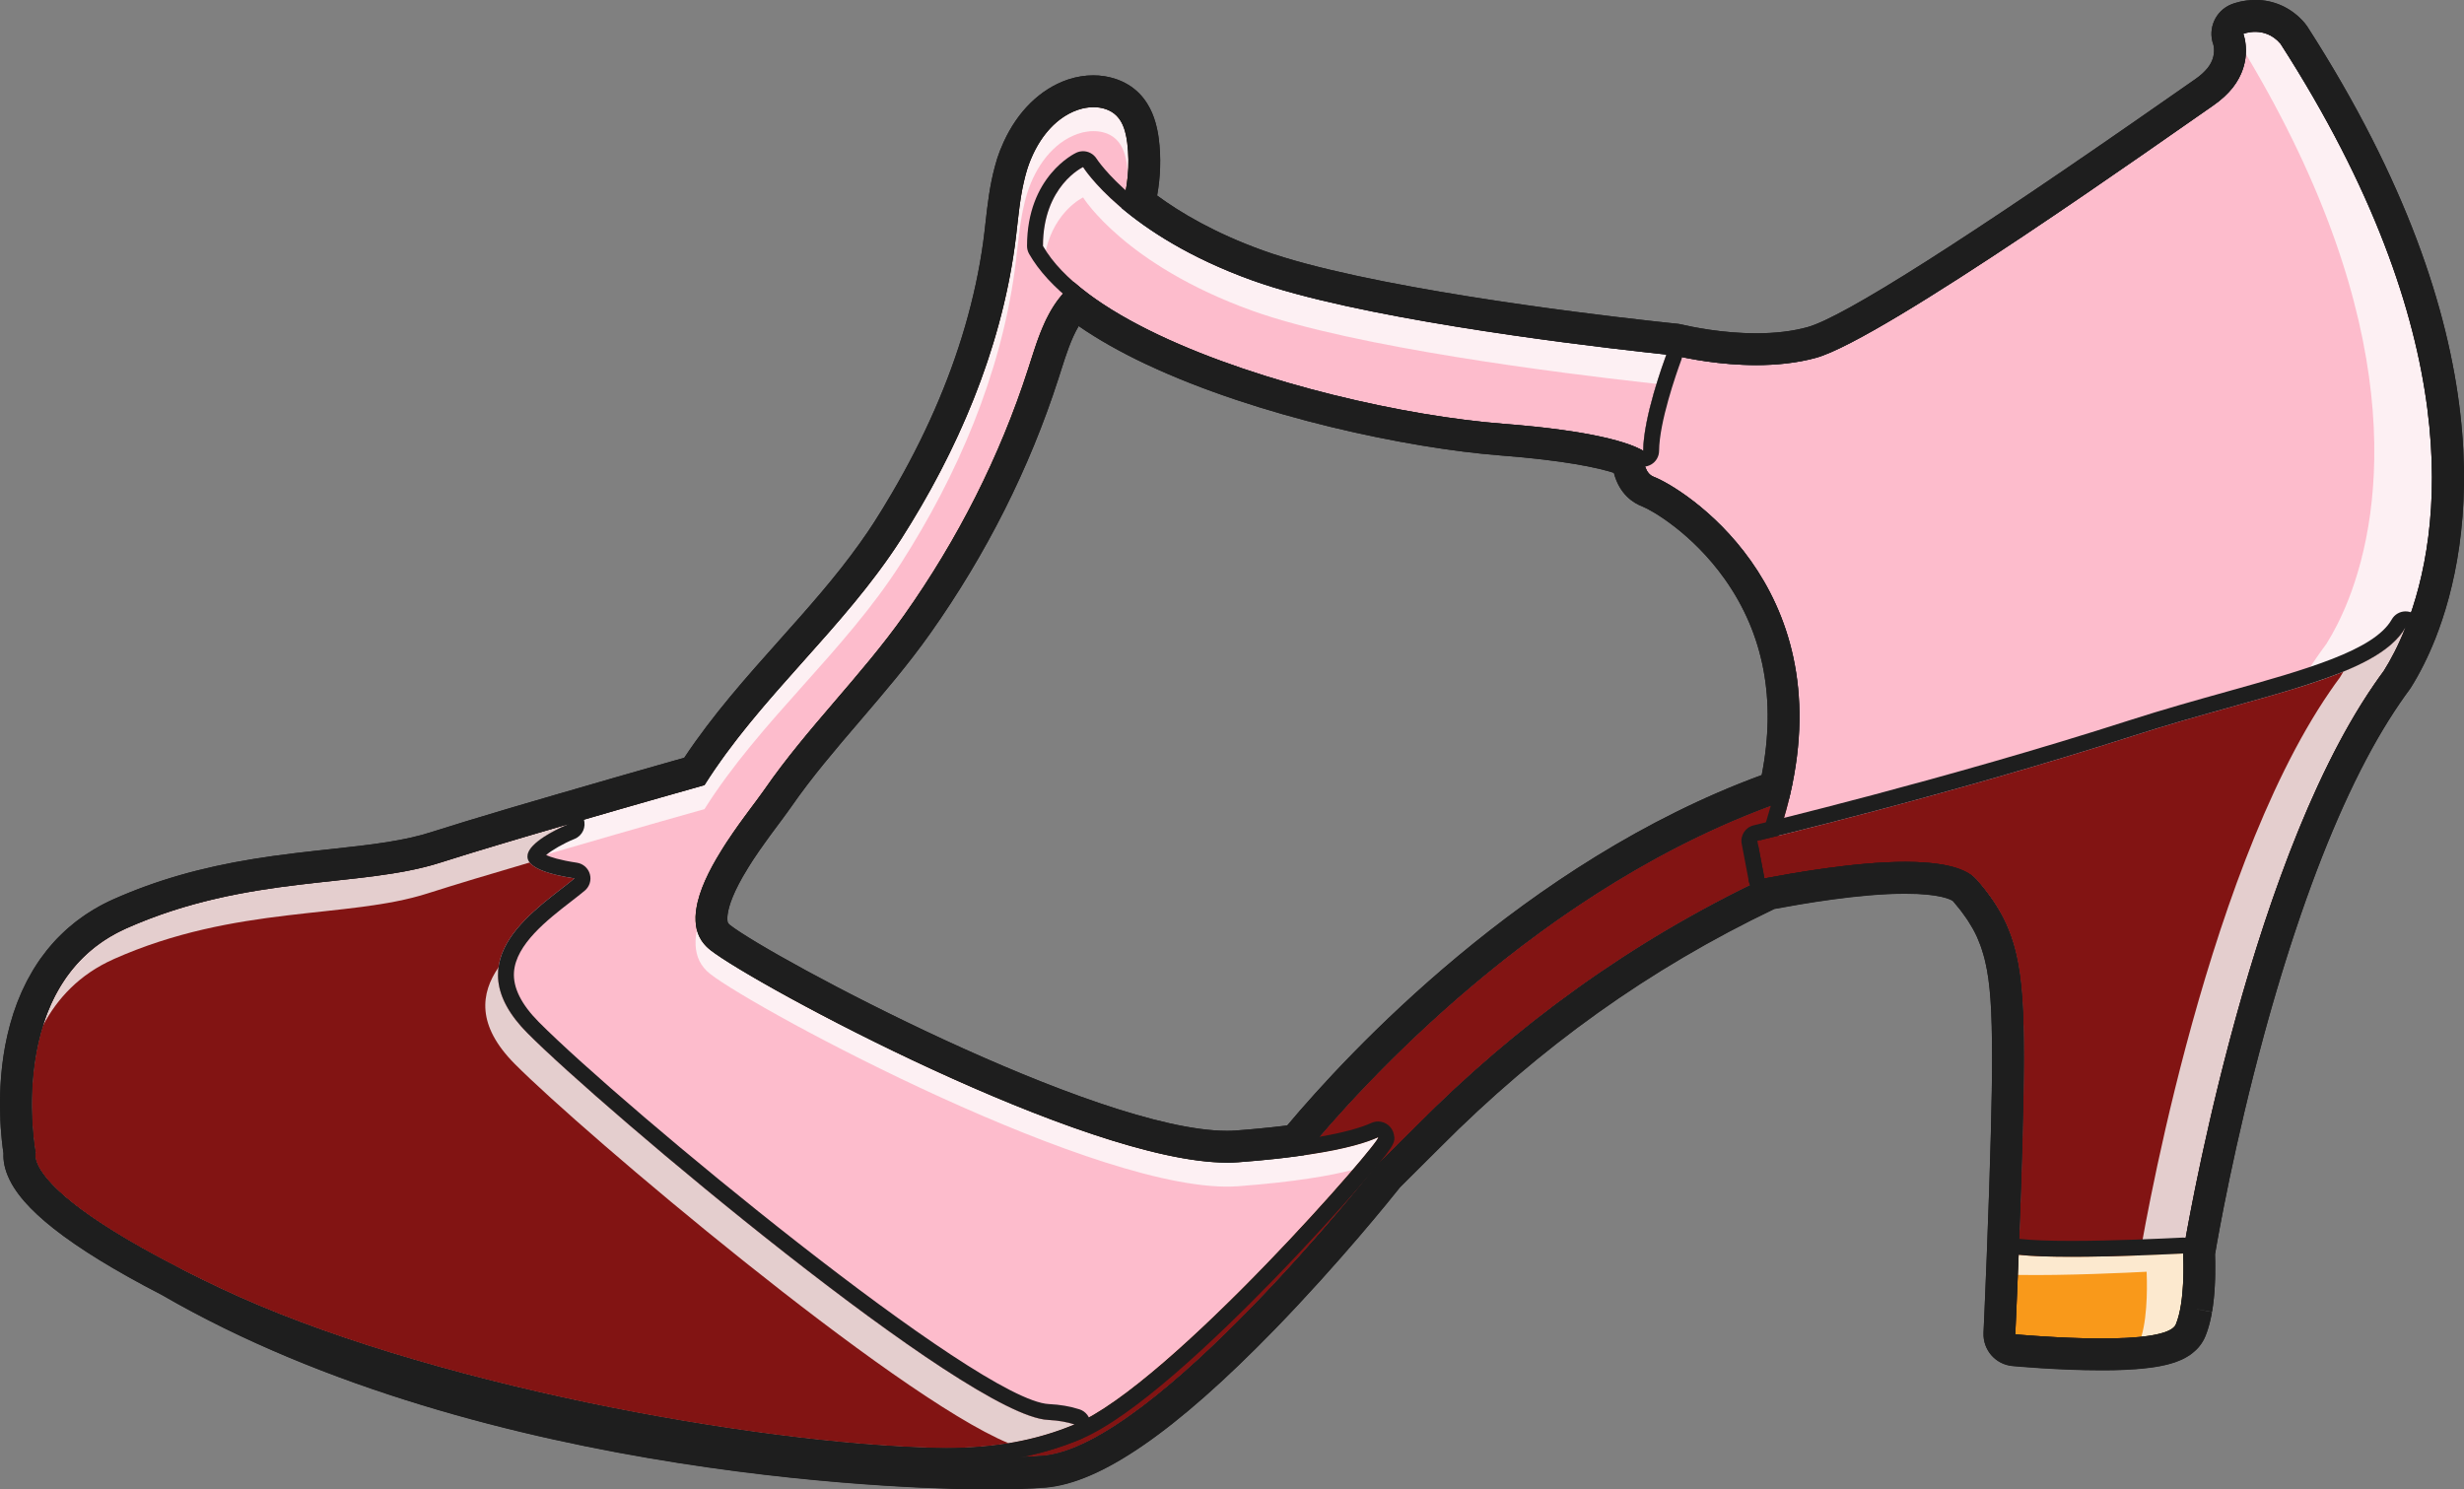 <svg xmlns="http://www.w3.org/2000/svg" width="1080" height="652.93" viewBox="0 0 1080 652.93"><rect x="0" y="0" width="1080" height="652.93" fill="#808080" stroke="none"/><g id="a"/><g id="b"><g id="c"><g id="d"><path d="M988.47 13.95c3.27.0 7.53 1.02 11.12 5.26 81.82 127.25 71.45 213.68 54.85 255.71.0.03-.03.03-.03.07-3.16 7.97-6.56 14.36-9.55 19.11-1.48 2.01-2.96 4.05-4.38 6.16-.87 1.26-1.72 2.54-2.58 3.84-.03.04-.06.08-.08.13-15.67 23.9-28.99 54.11-40.02 85.08.0.03-.02.05-.03.08-1.7 4.76-3.33 9.55-4.92 14.32-.34 1.03-.68 2.06-1.02 3.09-.49 1.48-.97 2.96-1.44 4.44-.57 1.77-1.13 3.54-1.68 5.3-.31.99-.62 1.98-.92 2.97-.27.88-.54 1.75-.81 2.63-.3.99-.6 1.97-.9 2.95-.41 1.37-.82 2.74-1.23 4.11-.18.6-.36 1.2-.53 1.79-.53 1.82-1.06 3.63-1.58 5.43-.14.48-.28.97-.41 1.45-.43 1.51-.86 3.02-1.28 4.51-.13.46-.25.91-.38 1.36-.46 1.65-.91 3.29-1.36 4.93-.07.25-.14.5-.2.74-14.31 52.48-21.59 95.94-22.17 99.46l-.04.25v.13c.01.07.02.15.03.27.05 1.13.19 4.54.11 8.85.0.13.0.28.0.41-.01.58-.03 1.17-.05 1.78.0.29-.02.59-.04.89-.02.48-.04.95-.07 1.44-.02.37-.04.74-.07 1.11-.03.44-.06.88-.09 1.33-.03.4-.07.81-.1 1.21-.04.42-.08.84-.12 1.27-.04.42-.09.84-.14 1.27-.05.41-.1.82-.16 1.24-.06.42-.11.84-.18 1.26-.06.41-.13.82-.2 1.22-.07.41-.14.81-.22 1.21-.08.42-.17.82-.27 1.23-.08.37-.16.74-.25 1.1-.11.45-.24.87-.36 1.3-.09.3-.16.6-.25.89-.22.7-.47 1.38-.73 2.02-.14.35-.36.68-.63.99-.01.02-.02.03-.04.05-.06.07-.15.12-.21.19-.1.1-.2.19-.31.28-.14.12-.28.25-.44.37-.04.03-.07.07-.12.1-.1.07-.23.12-.33.19-.04.03-.09.05-.14.08-.1.06-.2.13-.31.19-.07.04-.11.08-.18.11-.08.04-.18.08-.26.12-.09.04-.15.09-.24.13-.11.05-.24.09-.35.14-.06.03-.13.05-.2.08-.27.12-.55.23-.85.34-.14.05-.27.11-.42.16-.08.03-.18.05-.27.08-.1.03-.21.06-.31.09-.3.09-.6.18-.92.27-.21.06-.41.12-.63.18-.07.02-.16.03-.24.05s-.16.03-.24.05c-.12.03-.22.06-.34.08-.23.05-.47.1-.71.15-.3.06-.58.13-.9.19-.03.0-.07.01-.11.02-.12.02-.25.04-.37.06-.29.05-.58.1-.88.15-.15.03-.31.05-.46.08-.28.04-.55.09-.84.13-.02.0-.03.0-.05.0-.1.01-.22.03-.32.04-.31.04-.64.08-.97.12-.59.07-1.17.15-1.78.21-.28.03-.56.05-.84.08-.67.06-1.34.13-2.04.18-.17.01-.35.02-.53.04-.06.0-.11.0-.17.01-.08.0-.16.01-.24.02-1.19.08-2.41.15-3.66.21-.48.02-.95.05-1.43.07-.38.01-.76.02-1.15.03-.75.02-1.49.05-2.25.06-.22.0-.45.0-.68.01-.97.02-1.95.03-2.93.03h-.04c-.49.0-.97.0-1.46.0-18.39.0-37.62-1.82-37.62-1.82.0.0.0-.06.0-.18.04-.82.2-4.42.44-9.96.5-11.71 1.35-32.11 2.05-53.44.49-14.83.92-30.1 1.12-43.2.0-.27.0-.55.01-.82.02-1.29.04-2.56.05-3.81.0-.39.0-.78.01-1.16.01-1.13.02-2.23.03-3.31.0-.42.0-.86.0-1.28.0-1.43.01-2.83.01-4.17.0-2.21-.01-4.32-.03-6.4.0-.57-.01-1.12-.02-1.67-.02-1.67-.05-3.3-.08-4.89.0-.41-.02-.84-.03-1.25-.05-2.01-.11-3.96-.19-5.84.0-.09.0-.18-.01-.27-.08-1.81-.18-3.56-.29-5.27-.02-.23-.03-.46-.05-.69-.25-3.59-.59-6.96-1.03-10.14-.2-1.46-.44-2.88-.69-4.27-.19-1.03-.4-2.03-.61-3.03-.22-1.01-.43-2.02-.68-3-.19-.77-.41-1.52-.62-2.27-.27-.96-.56-1.9-.87-2.84-.23-.69-.45-1.38-.7-2.05-.4-1.1-.84-2.18-1.3-3.24-.2-.47-.38-.95-.59-1.41-.68-1.49-1.41-2.95-2.21-4.4-.26-.47-.55-.94-.82-1.4-.6-1.04-1.23-2.08-1.9-3.11-.34-.53-.7-1.05-1.06-1.58-.7-1.02-1.44-2.05-2.21-3.07-.35-.47-.69-.93-1.06-1.4-1.16-1.47-2.37-2.95-3.68-4.45-.48-.54-1.06-1.01-1.6-1.5-5.82-4.71-16.96-6.33-29.68-6.33-22.51.0-49.98 5.09-61.67 7.24-59.09 28.02-109.07 64.79-152.18 108.17l-17.97 17.9s-96.91 122.95-146.1 127.07c-5.5.46-13.62.76-23.9.76-69.01.0-235.1-13.59-355.79-83.64-22-11.33-36.3-20.56-45.5-27.85-4.84-3.83-8.28-7.13-10.71-9.93-1.46-1.68-2.57-3.17-3.4-4.49-.46-.73-.82-1.4-1.13-2.02-1.89-3.86-1.11-5.69-1.11-5.69.0.0-.5-2.62-.95-7.03-.15-1.47-.3-3.14-.42-4.98-.06-.92-.11-1.88-.16-2.88-.08-1.72-.12-3.56-.13-5.48.0-.06.0-.11.0-.17.0-.26.0-.51.0-.78.0-.37.01-.76.01-1.14.0-.37.0-.73.01-1.1.0-.6.02-1.2.04-1.82.03-.88.06-1.78.1-2.69.0-.14.0-.27.02-.41.02-.35.05-.72.07-1.08.04-.62.08-1.24.13-1.87.04-.5.08-.99.12-1.5.07-.82.15-1.66.24-2.49.05-.44.1-.88.15-1.33.11-.96.24-1.93.38-2.91.06-.42.13-.84.19-1.26.14-.88.28-1.76.44-2.65.06-.33.11-.67.18-1 .22-1.19.47-2.38.74-3.57.07-.3.14-.61.22-.91.23-.97.47-1.95.73-2.92.09-.33.18-.66.27-1 .35-1.24.71-2.49 1.12-3.73.03-.08.05-.15.08-.23.38-1.17.8-2.33 1.24-3.49.12-.31.24-.62.36-.94.42-1.08.87-2.16 1.34-3.23.07-.17.14-.33.21-.5.55-1.22 1.14-2.43 1.75-3.63.13-.26.28-.52.41-.78.52-.99 1.07-1.96 1.64-2.93.15-.26.3-.52.46-.78.71-1.17 1.46-2.32 2.25-3.46.09-.13.2-.26.29-.4.0-.01.02-.03.03-.04.09-.13.19-.26.29-.4.56-.78 1.14-1.54 1.74-2.3.1-.12.19-.24.28-.36.18-.22.36-.44.54-.66.44-.54.9-1.07 1.36-1.59.22-.25.45-.5.68-.75.18-.2.36-.41.55-.61.07-.08.14-.16.21-.23.3-.32.62-.62.93-.93.27-.28.55-.55.83-.82.43-.42.86-.83 1.3-1.24.21-.19.42-.38.63-.57.24-.22.49-.43.74-.65.57-.5 1.17-.98 1.77-1.47.27-.22.53-.45.81-.66.12-.09.25-.18.37-.27.57-.44 1.17-.86 1.76-1.28.39-.28.77-.56 1.17-.83.24-.16.47-.32.71-.48.26-.17.53-.33.78-.49.17-.11.34-.21.51-.32.4-.25.79-.51 1.2-.75.5-.3 1.03-.58 1.55-.87.22-.12.41-.26.63-.38.15-.08.31-.15.46-.23.26-.14.51-.29.78-.42 1.17-.6 2.37-1.19 3.61-1.74 20.18-8.97 39.65-13.67 57.96-16.65 6.1-.99 12.08-1.79 17.91-2.5 2.91-.35 5.79-.68 8.63-.99 11.36-1.25 22.1-2.3 32.09-3.9 7.49-1.2 14.57-2.7 21.16-4.82 8.83-2.82 20.49-6.37 33.02-10.09.95-.28 1.91-.57 2.87-.85 6.65-1.97 13.48-3.97 20.24-5.93l-.11.05h.05c.37-.12.73-.23 1.1-.33 16.04-4.68 31.41-9.09 42.39-12.21 6.82-1.94 11.91-3.38 14.39-4.08 1.08-.3 1.71-.48 1.71-.48 22.54-35.75 54.99-63.58 79.52-98.03 2.28-3.21 4.52-6.45 6.65-9.78 2.72-4.25 5.35-8.57 7.92-12.94 14.09-23.99 25.7-49.65 33.49-76.37 3.72-12.76 6.58-25.75 8.39-38.92.25-1.77.47-3.55.67-5.33 1.01-8.73 1.78-17.53 4.07-25.97.28-1.04.56-2.09.89-3.12.62-1.93 1.4-3.82 2.25-5.68 4.05-8.88 10.64-16.71 19.74-19.88.08-.03.17-.05.26-.07 2.1-.71 4.36-1.1 6.6-1.1 1.77.0 3.51.25 5.15.77 1.9.61 3.65 1.57 5.08 3.02.66.67 1.19 1.43 1.68 2.21.86 1.38 1.47 2.92 1.92 4.53.47 1.65.81 3.35 1.03 5.03 1.22 9.57.28 19.37-2.52 28.6 11.6 9.8 29.94 21.92 57.35 31.78 44.9 16.14 136.8 27.54 171.29 31.39 4.41.49 7.87.89 10.18 1.12 2.14.23 3.29.33 3.29.33 6.03 1.41 20.21 4.28 36.08 4.28 8.57.0 17.64-.84 26.18-3.19 29.55-8.17 154.03-96.78 174.12-110.61 3.62-2.5 6.36-5.11 8.47-7.71 4.21-5.34 5.59-10.65 5.84-14.9.04-.64.05-1.26.04-1.86.0-.03.0-.05.0-.07.0-.57-.04-1.11-.08-1.62.0-.03.0-.06.0-.09-.04-.5-.1-.97-.16-1.41.0-.03.0-.05-.01-.07-.06-.44-.14-.85-.21-1.21v-.05c-.09-.37-.16-.7-.24-1v-.03c-.08-.29-.15-.54-.21-.75v-.02c-.07-.2-.12-.35-.15-.46h0c-.04-.12-.06-.18-.06-.18.0.0 2.18-.88 5.21-.88h0zM537.82 509.69c1.66.0 3.27-.06 4.8-.17 1.86-.14 3.62-.29 5.38-.43 1.06-.09 2.11-.18 3.13-.27.63-.06 1.24-.12 1.85-.17 2.03-.19 3.99-.39 5.87-.59.42-.04.85-.09 1.26-.14 1.13-.12 2.23-.25 3.3-.38.19-.02.37-.05.56-.07 2.66-.32 5.16-.66 7.51-1 23.21-28.37 103.65-118.91 212.61-156.11.16-.64.34-1.31.49-1.94 21.54-92.46-47.63-134.76-59.69-139.37-3.49-1.32-4.74-5.7-4.68-11.43-6.19-3.59-21.84-8.76-61.33-11.83-42.49-3.29-105.54-17.43-150.8-38.84-.07-.03-.1-.07-.16-.07-14.75-7-27.61-14.76-37.24-23.18-1.38 1.37-2.72 2.76-4.01 4.2-.82.91-1.64 1.83-2.39 2.81-6.18 7.9-9.37 17.64-12.44 27.26-.4 1.24-.79 2.49-1.19 3.72-12.39 38.47-30.93 74.88-54.25 107.86-18.9 26.72-42.57 49.48-61.2 76.39-.97 1.4-2.2 3.08-3.6 4.95l-.13.17c-.09.12-.19.25-.27.37-.9 1.21-1.87 2.51-2.88 3.87-.74 1-1.47 1.97-2.24 3.04-1.47 2.01-3.01 4.13-4.54 6.36-.07.11-.15.21-.22.31-.87 1.3-1.78 2.62-2.68 3.97-.08.13-.17.26-.25.39-.77 1.18-1.56 2.38-2.29 3.63-.07.1-.1.17-.16.26-5.17 8.33-9.52 17.2-10.71 25.1-.1.49-.16.99-.2 1.45-.16 1.35-.2 2.67-.13 3.95.05 1.28.22 2.53.51 3.72.02.08.05.16.07.23.19.72.44 1.42.72 2.1.1.23.21.46.32.69.23.48.48.95.76 1.4.16.27.33.54.51.8.3.43.64.84.99 1.25.17.2.34.41.52.61.04.04.08.08.12.13.58.6 1.2 1.19 1.91 1.74 19.57 15.34 164.38 93.23 226.5 93.23h0zm-521.09 1.37h0zM988.47.0c-5.32.0-9.32 1.44-10.42 1.88-6.97 2.8-10.45 10.61-7.93 17.64.0.04.03.11.04.17l.07.32c.03.17.06.34.09.53.03.23.05.43.07.64.0.03.0.07.0.11.02.21.03.43.03.66.0.05.0.09.0.14.0.24.0.49-.02.74-.14 2.47-1.06 4.77-2.81 7-1.45 1.77-3.25 3.39-5.5 4.94-2.3 1.58-5.99 4.16-10.76 7.5-89.77 62.74-143.32 96.77-159.15 101.15-6.46 1.78-14.02 2.69-22.46 2.69-14.6.0-27.87-2.74-32.9-3.91-.65-.15-1.32-.26-1.98-.32-.08.0-1.12-.1-3-.3-1.92-.19-4.48-.48-7.66-.84l-2.46-.28c-28.2-3.15-123.67-14.67-168.12-30.66-21.19-7.63-36.32-16.63-46.44-24.09 1.5-8.3 1.76-16.77.72-24.92-.3-2.38-.79-4.76-1.44-7.08-.86-3.05-2.01-5.71-3.51-8.12-.7-1.13-1.85-2.87-3.57-4.61-2.92-2.97-6.54-5.16-10.76-6.51-2.95-.95-6.13-1.44-9.41-1.44-3.61.0-7.21.58-10.7 1.71-.25.07-.49.15-.73.23-11.82 4.12-21.7 13.8-27.84 27.26-1.18 2.58-2.11 4.93-2.83 7.18-.4 1.25-.74 2.47-1.06 3.7-2.27 8.39-3.19 16.6-4.08 24.54l-.4 3.54c-.19 1.65-.4 3.33-.63 5-1.66 12.05-4.34 24.47-7.97 36.95-7.1 24.37-17.91 49-32.13 73.21-2.63 4.48-5.13 8.57-7.64 12.49-1.74 2.73-3.73 5.65-6.27 9.21-10.57 14.84-22.56 28.28-35.25 42.51-14.41 16.15-29.27 32.81-41.75 51.61-2.75.78-6.53 1.85-11.07 3.14-10.3 2.93-26.03 7.44-42.47 12.24l-.44.13c-.19.05-.38.1-.56.15-6.79 1.97-13.64 3.97-20.32 5.95l-1.01.3-1.86.55c-13.21 3.92-24.72 7.44-33.29 10.17-5.33 1.72-11.57 3.13-19.12 4.33-7.83 1.25-16.31 2.17-25.28 3.14l-6.15.67c-2.88.32-5.81.65-8.77 1.01-6.94.84-12.81 1.65-18.48 2.58-23.26 3.78-42.77 9.4-61.39 17.67-1.43.63-2.89 1.34-4.35 2.09-.28.14-.53.28-.79.43-.25.12-.48.24-.71.37-.31.17-.62.35-.93.54l-.21.12c-.5.28-1.01.56-1.5.85-.39.23-.78.48-1.16.72l-.31.2-.63.39c-.4.25-.67.41-.94.59l-.87.58c-.4.27-.78.54-1.16.81l-.28.2c-.72.51-1.44 1.03-2.14 1.56l-.47.35c-.27.21-.55.44-.83.67l-.15.13c-.73.59-1.46 1.18-2.16 1.79-.31.27-.61.53-.9.79l-.78.71c-.54.5-1.07 1-1.59 1.51-.35.34-.68.67-1.02 1.01l-.24.24c-.3.3-.6.6-.89.9-.09.1-.25.27-.37.4-.15.17-.31.34-.46.5-.39.43-.67.73-.94 1.04-.56.64-1.12 1.29-1.66 1.95l-.12.15-.54.66-.3.38c-.77.98-1.47 1.91-2.15 2.85l-.21.28h0c-.04.06-.1.13-.14.19-.13.17-.26.35-.39.53-.92 1.32-1.81 2.68-2.72 4.18l-.43.72-.12.21c-.69 1.16-1.34 2.32-1.97 3.5l-.11.21-.38.71c-.75 1.45-1.45 2.9-2.08 4.29l-.25.58c-.56 1.26-1.08 2.53-1.58 3.8l-.42 1.09c-.5 1.33-.98 2.67-1.42 4.01l-.1.29c-.47 1.44-.89 2.87-1.29 4.31l-.26.95-.05.2c-.3 1.11-.58 2.23-.84 3.34l-.07.27-.18.76c-.31 1.36-.59 2.71-.84 4.05l-.15.83-.05.3c-.18 1-.34 1.99-.5 2.97l-.21 1.41c-.16 1.09-.3 2.18-.43 3.25l-.16 1.48c-.1.93-.19 1.86-.27 2.78-.05.55-.09 1.1-.13 1.66-.05.7-.1 1.39-.14 2.07l-.02.3c-.02.3-.04.6-.06.89l-.02.5c-.05.97-.08 1.96-.11 2.93-.02.68-.03 1.34-.04 2l-.02 1.21v2.1c0 .05.0.19.0.25.01 2.05.06 4.08.15 5.96.05 1.1.11 2.16.17 3.17.13 2.02.29 3.86.46 5.48.25 2.45.52 4.44.73 5.84-.15 3.07.42 6.98 2.68 11.59.57 1.16 1.17 2.24 1.85 3.32 1.28 2.04 2.86 4.13 4.7 6.24 3.25 3.73 7.48 7.66 12.56 11.68 11.21 8.89 27.18 18.7 47.46 29.16 143.19 82.94 340.45 85.34 362.48 85.34 10.06.0 18.73-.28 25.06-.81 24.19-2.03 57.01-24.68 100.34-69.26 28.43-29.25 51.21-57.6 55.03-62.41l17.39-17.32c43.99-44.27 91.97-78.51 146.67-104.67 12.02-2.21 37.18-6.68 57.34-6.68 15.33.0 19.98 2.6 20.78 3.14l.13.12.13.12c.94 1.08 1.91 2.26 2.94 3.58.18.23.36.47.53.7l.36.48c.65.86 1.26 1.71 1.85 2.56.29.42.58.86.86 1.29.54.83 1.04 1.67 1.53 2.51l.39.66c.09.15.18.31.27.46.66 1.2 1.23 2.34 1.74 3.47l.12.3.34.82c.36.85.71 1.7 1.03 2.57.19.52.37 1.07.55 1.62.25.76.49 1.53.71 2.3.18.62.35 1.23.51 1.84.21.83.39 1.67.57 2.51.18.84.36 1.69.52 2.57.22 1.22.42 2.45.6 3.73.39 2.78.69 5.8.93 9.2v.21l.04.42c.11 1.61.2 3.26.28 4.96v.24c.09 1.82.15 3.68.2 5.6l.02.72v.47c.04 1.55.07 3.13.09 4.76v.42l.02 1.22c.02 2.03.03 4.11.03 6.28.0 1.31.0 2.68-.01 4.08v1.26l-.04 3.26v1.14l-.06 3.76v.8c-.19 11.42-.57 25.87-1.13 42.97-.69 20.64-1.49 40.38-2.05 53.3-.24 5.52-.4 9.11-.44 9.92v.24c-.31 7.4 5.24 13.77 12.61 14.47.81.08 20.1 1.88 38.93 1.88h1.59c1.04-.01 2.07-.02 3.09-.04h.72c.8-.03 1.6-.05 2.4-.08h.39l.84-.04 1.09-.05.46-.02c1.36-.06 2.7-.14 4-.23.04.0.3-.02.34-.02h.22l.5-.05c.75-.06 1.5-.13 2.26-.2l.27-.03.68-.06c.72-.08 1.39-.16 2.06-.24l.28-.03.89-.11h.08c.13-.03.29-.05.42-.07.21-.03.48-.07.76-.12l.21-.03.48-.08c.45-.07.82-.14 1.18-.2l.12-.02h0c.14-.02.32-.05.48-.08h0c.35-.06.67-.13 1-.21l.19-.04c.41-.08.68-.14.94-.2l.38-.09s.08-.02.12-.03c.19-.04.44-.1.6-.14.33-.08.62-.17.92-.25.43-.12.85-.24 1.26-.37.1-.03.2-.06.29-.09.25-.07.5-.15.73-.23.3-.1.59-.21.88-.33.41-.15.8-.31 1.19-.48.05-.02.1-.04.15-.06.36-.14.7-.28 1.01-.43.18-.08.39-.19.61-.3.17-.08.34-.17.5-.25.27-.14.57-.31.85-.49.08-.05.17-.1.26-.16.44-.24.85-.5 1.22-.75.25-.17.51-.36.77-.56.34-.26.72-.58 1.08-.9.13-.11.27-.23.4-.35.49-.42.94-.87 1.37-1.34.17-.19.33-.38.49-.58 1.1-1.33 2.01-2.84 2.67-4.45.39-.94.76-1.96 1.11-3.08.12-.36.22-.74.33-1.11l.1-.34c.15-.53.31-1.06.44-1.62.1-.4.2-.83.29-1.26l.05-.21c.13-.59.24-1.07.33-1.56.09-.47.17-.94.26-1.42l-13.71-2.56 13.74 2.38c.08-.46.16-.93.23-1.4.08-.51.15-1.01.21-1.52.06-.48.13-.96.18-1.45.06-.5.11-.99.16-1.49.05-.48.1-.96.14-1.44l.11-1.38c.04-.52.07-1.02.1-1.52l.07-1.24c.03-.54.05-1.07.08-1.61v-.19l.04-.81c.02-.65.04-1.3.05-1.94v-.44c.08-3.67.0-6.78-.07-8.73 1.41-8.36 8.47-48.49 21.65-96.83l.1-.37.1-.36c.44-1.61.89-3.23 1.34-4.85l.34-1.21c.45-1.61.87-3.1 1.3-4.58l.1-.35.31-1.08c.51-1.78 1.03-3.56 1.56-5.35l.34-1.16.18-.6c.4-1.35.8-2.7 1.21-4.06l.88-2.89.8-2.59.91-2.91c.54-1.74 1.1-3.48 1.66-5.22.47-1.45.94-2.91 1.42-4.36l1-3.03c1.61-4.84 3.23-9.55 4.81-14.01l.03-.08c12.08-33.92 25.05-61.54 38.56-82.14.88-1.33 1.68-2.53 2.49-3.71 1.4-2.09 2.8-4 4.11-5.78.2-.27.39-.55.57-.83 3.93-6.22 7.5-13.32 10.6-21.11.06-.13.11-.26.16-.39h0c16.55-41.91 31.28-132.51-56.09-268.38-.33-.51-.69-1-1.09-1.47-5.57-6.57-13.3-10.19-21.77-10.19h0zM332.82 372.92l.19-.28c1.47-2.13 2.93-4.15 4.33-6.06.6-.83 1.15-1.56 1.69-2.3l.49-.66 2.14-2.88.72-.97.14-.19s.16-.21.19-.25c1.58-2.13 2.9-3.93 3.95-5.44 9.14-13.2 19.48-25.28 30.43-38.07 10.38-12.12 21.11-24.66 30.69-38.21 24.6-34.8 43.49-72.36 56.14-111.64l.95-2.97.25-.8c2.14-6.72 4.35-13.63 7.67-19.26 8.26 5.72 18.02 11.26 29.15 16.54.17.08.34.16.51.23 48.72 22.97 114.63 36.82 155.35 39.97 28.04 2.17 42.42 5.33 49.56 7.6 2.47 9.46 8.59 13.28 12.61 14.8 3.62 1.38 21.59 11.46 35.99 31.76 17.2 24.24 22.64 53.13 16.21 85.93-103.89 38.11-181.56 122.16-207.96 153.6-.63.08-1.27.16-1.92.24l-.29.04-.24.03c-1.04.12-2.11.25-3.19.37l-.77.08-.45.05c-1.83.2-3.73.39-5.7.57l-.56.05-1.24.12c-1 .09-2.02.18-3.05.27-1.71.14-3.43.29-5.24.42-1.17.09-2.44.13-3.76.13-57.59.0-200.01-76.24-217.9-90.26-.07-.06-.17-.14-.33-.29l-.22-.26-.14-.17-.05-.08s-.09-.18-.1-.19l-.05-.11c-.02-.06-.04-.11-.06-.17-.02-.08-.04-.17-.07-.26-.03-.18-.06-.44-.07-.72-.04-.71-.02-1.22.04-1.71.02-.18.04-.36.05-.53.03-.18.06-.36.09-.53.51-3.42 2.45-9.63 8.75-19.79.04-.06.08-.12.11-.18.08-.13.16-.25.23-.38.55-.93 1.14-1.83 1.72-2.72l.26-.4.09-.13.12-.18c.55-.82 1.15-1.71 1.75-2.59l.78-1.16h0z" fill="#1e1e1e"/><g><path d="M784.13 350.34c-130.03 44.38-219.5 164.79-219.5 164.79l-12.4 9.3s-461.69-14.02-535.5-13.39c132.3 122.65 391.23 131.28 440.42 127.16 49.19-4.12 146.1-127.07 146.1-127.07l17.97-17.9c43.11-43.38 93.09-80.15 152.18-108.17l65.74-38.71 75.02-40.4-130.03 44.38z" fill="#821413"/><path d="M914.16 305.96l-75.02 40.4-65.74 38.71c-59.09 28.02-109.07 64.79-152.18 108.17l-17.97 17.9s-96.91 122.95-146.1 127.07c-5.51.46-13.63.76-23.92.76-81.64.0-299.01-19-416.5-127.92 1.63-.01 3.43-.02 5.42-.02 88.5.0 530.08 13.41 530.08 13.41l12.4-9.3s89.47-120.42 219.5-164.79l130.03-44.38h0zm0-6.98c-.75.0-1.51.12-2.25.38l-130.03 44.38c-126.39 43.14-213.41 154.77-222.23 166.41l-9.65 7.24c-35.58-1.07-443.67-13.33-527.85-13.34-2.02.0-3.84.0-5.48.02-2.86.02-5.41 1.79-6.44 4.46-1.03 2.66-.33 5.69 1.76 7.63 51.88 48.1 127.54 83.93 224.86 106.48 93.26 21.62 173.89 23.3 196.38 23.3 9.88.0 18.36-.27 24.5-.79 50.8-4.26 143.94-120.78 150.74-129.37l17.68-17.61c44.99-45.27 94.12-80.2 150.25-106.81.19-.09.37-.19.55-.29l65.62-38.64 74.9-40.33c3.2-1.72 4.54-5.6 3.09-8.93-1.14-2.6-3.69-4.19-6.39-4.19h0z" fill="#1e1e1e"/><path d="M1054.44 274.92s-.03.03-.03.07c-3.16 7.97-6.55 14.36-9.55 19.11-23.82 31.85-42.59 78.83-56.59 123.79-21.15 67.89-31.39 131.23-31.39 131.23.0.0 1.25 20.75-3.16 31.42-4.38 10.67-70.39 4.41-70.39 4.41.0.0 3.76-81.72 3.76-121.32.0-14.39-.33-25.92-1.61-35.71-2.27-17.13-7.51-29.05-19.1-42.26-13.51-15.32-51.68-10.67-70.66-7.18-6.69 1.19-11 2.27-11 2.27.0.0-3.99 1.22-11.3 4.32l2.44-8.83c3.82-9.75 6.72-19.04 8.76-27.83 21.54-92.46-47.63-134.76-59.69-139.37-3.49-1.32-4.74-5.7-4.68-11.43.13-14.79 8.83-38.57 10.15-42.16 2.14.23 3.29.33 3.29.33 9.29 2.17 37.91 7.81 62.26 1.09 29.55-8.17 154.03-96.78 174.12-110.61 3.62-2.5 6.36-5.11 8.47-7.71 9.39-11.89 4.74-23.72 4.74-23.72.0.0 9.42-3.79 16.34 4.38 81.82 127.25 71.45 213.68 54.84 255.71z" fill="#fdbccc"/><path d="M999.59 19.21c-6.92-8.17-16.34-4.38-16.34-4.38.0.0 1.4 3.6 1.1 8.82 70.86 118.4 60.73 199.32 44.85 239.54.0.03-.03.03-.03.07-3.16 7.97-6.56 14.36-9.55 19.11-23.82 31.85-42.59 78.83-56.59 123.79-21.15 67.89-31.39 131.23-31.39 131.23.0.0 1.25 20.75-3.16 31.42-2.53 6.17-25.64 6.68-44.7 6.01-.27 6.34-.45 10.14-.45 10.14.0.0 66.01 6.26 70.39-4.41 4.41-10.67 3.16-31.42 3.16-31.42.0.0 10.24-63.34 31.39-131.23 14-44.96 32.78-91.94 56.59-123.79 3-4.74 6.39-11.13 9.55-19.11.0-.03.03-.03.03-.07 16.6-42.03 26.98-128.47-54.85-255.71z" fill="#fcfcfc" opacity=".8"/><path d="M988.47 13.95c3.27.0 7.53 1.02 11.12 5.26 81.82 127.25 71.45 213.68 54.85 255.71.0.03-.03.03-.03.07-3.16 7.97-6.55 14.36-9.55 19.1-23.82 31.85-42.59 78.83-56.59 123.79-21.15 67.89-31.39 131.23-31.39 131.23.0.0 1.25 20.75-3.16 31.42-2.02 4.91-17.09 6.24-32.77 6.24-18.39.0-37.62-1.82-37.62-1.82.0.0 3.76-81.72 3.76-121.32.0-14.39-.33-25.92-1.61-35.71-2.27-17.13-7.51-29.05-19.1-42.26-7.23-8.2-21.52-10.68-36.15-10.68-12.71.0-25.68 1.87-34.51 3.5-6.69 1.19-11 2.27-11 2.27.0.0-3.99 1.22-11.3 4.32l2.44-8.83c3.82-9.75 6.72-19.04 8.76-27.83 21.54-92.46-47.63-134.76-59.69-139.37-3.49-1.32-4.74-5.7-4.68-11.43.13-14.79 8.83-38.57 10.15-42.16 2.14.23 3.29.33 3.29.33 6.03 1.41 20.21 4.28 36.08 4.28 8.57.0 17.64-.84 26.17-3.19 29.55-8.17 154.03-96.78 174.12-110.61 3.62-2.5 6.36-5.11 8.47-7.71 9.39-11.89 4.74-23.72 4.74-23.72.0.0 2.18-.88 5.21-.88h0zm0-6.97c-4.17.0-7.24 1.15-7.82 1.38-3.55 1.43-5.29 5.46-3.89 9.02.09.26 2.92 8.42-3.73 16.85-1.82 2.25-4.12 4.33-6.96 6.29-2.3 1.58-5.98 4.15-10.73 7.47-33.7 23.56-136.27 95.24-161.28 102.15-7.07 1.95-15.25 2.94-24.32 2.94-15.33.0-29.23-2.87-34.49-4.1-.33-.08-.66-.13-.99-.16-.04.0-1.14-.1-3.15-.32-.25-.03-.5-.04-.75-.04-2.9.0-5.53 1.8-6.54 4.57-3.14 8.55-10.44 29.99-10.57 44.5-.14 11.97 4.92 16.41 9.19 18.02 15.63 5.98 74.72 48.17 55.36 131.26-2 8.59-4.84 17.63-8.46 26.87-.09.23-.16.46-.23.69l-2.44 8.83c-.71 2.58.11 5.34 2.12 7.1 1.3 1.14 2.94 1.73 4.6 1.73.92.0 1.84-.18 2.72-.55 6.02-2.55 9.68-3.77 10.47-4.02.88-.21 4.76-1.14 10.33-2.12 8.42-1.55 20.99-3.39 33.29-3.39 15.43.0 26.12 2.88 30.92 8.32 10.57 12.04 15.29 22.49 17.42 38.57 1.1 8.4 1.55 18.48 1.55 34.79.0 38.98-3.71 120.18-3.75 121-.17 3.72 2.61 6.91 6.31 7.26.8.08 19.77 1.85 38.28 1.85 28.95.0 36.62-4.22 39.22-10.56 4.51-10.91 3.94-29.2 3.72-33.69 1.21-7.22 11.5-66.8 31.04-129.55 16.79-53.93 35.47-94.88 55.52-121.69.11-.15.21-.3.31-.45 3.66-5.8 7.14-12.73 10.06-20.07.04-.09.08-.18.11-.27h0c16.06-40.67 30.22-128.79-55.47-262.05-.17-.26-.35-.5-.54-.73-4.28-5.05-9.97-7.73-16.45-7.73h0z" fill="#1e1e1e"/><path d="M471.01 624.44c42.26-17.62 137.72-128.01 132.91-125.81-6.89 3.14-23.31 8.05-61.3 10.89-59.09 4.38-211.21-77.31-231.3-93.06-20.82-16.25 14.2-56.52 23.89-70.51 18.63-26.91 42.31-49.67 61.2-76.39 23.33-32.99 41.87-69.39 54.25-107.86 3.48-10.8 6.64-22.05 13.63-31 3.67-4.7 8.28-8.59 12.3-12.99 13.43-14.69 20-35.41 17.49-55.15-.54-4.26-1.61-8.71-4.62-11.77-4.27-4.33-11.34-4.62-17.08-2.62-11 3.83-18.41 14.47-21.99 25.56-3.58 11.09-4.04 22.89-5.63 34.44-6.31 45.79-25.03 89.46-49.8 128.21-25.03 39.15-61.54 68.75-86.18 107.83.0.0-28.82 8.1-59.59 17.1-20.55 5.93-41.93 12.32-56.06 16.83-35.18 11.33-83.93 4.94-137.75 28.86C1.52 430.92 15.61 505.37 15.61 505.37c0 0-7.67 17.39 80.77 59.32 88.44 41.93 234.57 68.28 314.02 70.03 23.59.49 42.79-2.83 60.61-10.28h0z" fill="#f4c460"/><path d="M471.01 624.44c-17.82 7.44-37.02 10.77-60.61 10.28-79.45-1.75-225.57-28.1-314.02-70.03C7.94 522.76 15.61 505.37 15.61 505.37c0 0-14.1-74.44 39.76-98.39 53.82-23.91 102.57-17.52 137.75-28.86 14.13-4.51 35.51-10.9 56.06-16.83 29.81-8.7 57.78-16.6 59.49-17.06.07-.03.1-.03.1-.03 24.64-39.07 61.17-68.68 86.17-107.81 24.8-38.77 43.51-82.45 49.81-128.23 1.61-11.53 2.07-23.32 5.63-34.42 3.59-11.1 11-21.71 22-25.56 5.73-2.01 12.81-1.71 17.06 2.64 3.03 3.03 4.08 7.51 4.61 11.76 2.5 19.73-4.05 40.45-17.49 55.14-4.02 4.41-8.63 8.3-12.29 13.01-6.98 8.93-10.15 20.19-13.64 31-12.39 38.47-30.93 74.87-54.25 107.84-18.91 26.75-42.56 49.48-61.2 76.39-.43.63-.92 1.32-1.45 2.04-.69.96-1.45 1.98-2.27 3.1-.59.79-1.22 1.61-1.88 2.5-1.12 1.48-2.31 3.1-3.52 4.78-1.52 2.08-3.1 4.25-4.68 6.56-.96 1.42-1.94 2.87-2.93 4.35-.79 1.22-1.61 2.47-2.37 3.76-.07.1-.1.16-.16.26-5.17 8.33-9.52 17.19-10.71 25.1-.1.49-.16.99-.2 1.45-.16 1.35-.2 2.67-.13 3.95.2 4.97 2.11 9.32 6.42 12.68 20.09 15.75 172.21 97.44 231.3 93.06 12.58-.96 22.86-2.11 31.13-3.39 16.7-2.5 25.56-5.4 30.17-7.51 4.81-2.17-90.65 108.21-132.91 125.83z" fill="#fdbccc"/><path d="M305.46 407.68c-.07.4-.18.81-.24 1.21-.1.49-.16.99-.2 1.45-.16 1.35-.2 2.67-.13 3.95.2 4.97 2.11 9.32 6.42 12.68 20.09 15.75 172.21 97.44 231.3 93.06 12.58-.95 22.86-2.11 31.13-3.39 8.08-1.21 14.3-2.52 19.11-3.78 7.82-9.11 12.18-14.75 11.06-14.24-4.61 2.11-13.47 5.01-30.17 7.51-8.27 1.28-18.55 2.44-31.13 3.39-59.09 4.38-211.21-77.31-231.3-93.06-3.14-2.45-5-5.42-5.86-8.78z" fill="#fcfcfc" opacity=".8"/><path d="M55.37 417.49c53.82-23.91 102.57-17.52 137.75-28.86 14.13-4.51 35.51-10.9 56.06-16.83 29.81-8.7 57.78-16.6 59.49-17.06.07-.03.1-.03.1-.03 24.64-39.07 61.17-68.68 86.17-107.81 24.8-38.77 43.51-82.45 49.81-128.23 1.61-11.53 2.07-23.32 5.63-34.42 3.59-11.1 11-21.71 22-25.56 5.73-2.01 12.81-1.71 17.06 2.63 3.03 3.03 4.08 7.51 4.61 11.76.13 1.02.22 2.04.3 3.07.35-4.52.27-9.08-.3-13.58-.53-4.25-1.58-8.73-4.61-11.76-4.25-4.35-11.33-4.64-17.06-2.64-11 3.85-18.41 14.46-22 25.56-3.56 11.1-4.02 22.89-5.63 34.42-6.29 45.79-25 89.46-49.81 128.23-25 39.13-61.53 68.75-86.17 107.81.0.0-.03.0-.1.03-1.71.46-29.68 8.37-59.49 17.06-20.55 5.93-41.93 12.32-56.06 16.83-35.18 11.33-83.93 4.94-137.75 28.86-38.14 16.96-42.19 59.21-41.31 82.45.88-23.84 8.41-57.3 41.32-71.93z" fill="#fcfcfc" opacity=".8"/><path d="M479.3 46.97c3.81.0 7.53 1.14 10.16 3.83 3.03 3.03 4.08 7.51 4.61 11.76 2.5 19.73-4.05 40.45-17.49 55.14-4.02 4.41-8.63 8.3-12.29 13.01-6.98 8.93-10.15 20.19-13.64 31-12.39 38.47-30.93 74.87-54.25 107.84-18.91 26.75-42.56 49.48-61.2 76.39-.43.63-.92 1.32-1.45 2.04-.69.96-1.45 1.98-2.27 3.1-.59.79-1.22 1.61-1.88 2.5-1.12 1.48-2.31 3.1-3.52 4.78-1.52 2.08-3.1 4.25-4.68 6.56-.96 1.42-1.94 2.87-2.93 4.35-.79 1.22-1.61 2.47-2.37 3.75-.07.1-.1.16-.16.26-5.17 8.33-9.52 17.19-10.71 25.1-.1.49-.16.99-.2 1.45-.16 1.35-.2 2.67-.13 3.95.2 4.97 2.11 9.32 6.42 12.68 19.57 15.33 164.37 93.22 226.5 93.22 1.66.0 3.26-.06 4.8-.17 12.58-.95 22.86-2.11 31.13-3.39 16.7-2.5 25.56-5.4 30.17-7.51.05-.02.08-.03.11-.03 2.85.0-91.17 108.41-133.02 125.86-16.67 6.96-34.55 10.32-56.1 10.32-1.49.0-2.99-.02-4.51-.05-79.45-1.75-225.57-28.1-314.02-70.03C7.94 522.76 15.61 505.37 15.61 505.37c0 0-14.1-74.44 39.76-98.39 53.82-23.91 102.58-17.52 137.75-28.86 14.13-4.51 35.51-10.9 56.06-16.83 29.81-8.7 57.78-16.6 59.49-17.06.07-.03.1-.03.1-.03 24.64-39.07 61.17-68.68 86.17-107.81 24.8-38.77 43.51-82.45 49.81-128.23 1.61-11.53 2.07-23.32 5.63-34.42 3.59-11.1 11-21.71 22-25.56 2.18-.77 4.56-1.2 6.9-1.2h0zm0-6.97c-3.06.0-6.25.55-9.21 1.59-11.92 4.17-21.52 15.11-26.33 30-2.81 8.77-3.81 17.71-4.78 26.36-.34 3.05-.7 6.2-1.12 9.24-5.71 41.59-22.12 83.79-48.77 125.44-12.11 18.95-27.41 36.09-42.2 52.66-14.79 16.57-30.07 33.68-42.54 52.92-7.88 2.22-32.23 9.14-57.1 16.39-21.76 6.28-42.79 12.59-56.23 16.88-13.13 4.23-28.25 5.87-45.75 7.76-27.65 2.99-58.99 6.38-92.71 21.37-24.31 10.81-39.58 32.78-44.14 63.53-2.83 19.08-.71 35.79.09 40.94-1.61 9.95 9.62 30.24 84.9 65.93 87.07 41.28 232.26 68.84 316.85 70.7 1.58.03 3.13.05 4.66.05 22.37.0 41.05-3.45 58.79-10.86 22.97-9.58 58.66-43.34 84.55-69.98 16.89-17.38 30.02-32.12 36.34-39.36 17.25-19.76 17.06-20.72 16.35-24.27-.65-3.26-3.57-5.65-6.89-5.66h0c-.99.0-2.08.24-2.99.65-4.05 1.85-12.23 4.56-28.33 6.97-8.46 1.31-18.75 2.43-30.62 3.34-1.34.1-2.78.15-4.28.15-60.27.0-203.39-77.01-222.2-91.74-2.47-1.93-3.63-4.23-3.76-7.47-.05-1.03-.02-1.93.09-2.83.01-.12.03-.23.03-.35.01-.18.04-.38.08-.58.02-.11.04-.22.06-.33.89-5.92 4.16-13.48 9.73-22.46.05-.08.11-.17.14-.22.07-.11.05-.07.11-.18.62-1.05 1.28-2.07 1.93-3.07l.28-.43c.61-.92 1.27-1.89 1.92-2.85l.94-1.39c1.46-2.13 2.98-4.22 4.53-6.34 1.2-1.66 2.36-3.24 3.46-4.68l1.31-1.75.58-.78.73-.99c.57-.77 1.11-1.5 1.61-2.2.56-.77 1.1-1.52 1.56-2.2 9.32-13.45 20.24-26.21 30.81-38.55 10.28-12.01 20.92-24.43 30.33-37.75 24.2-34.21 42.77-71.13 55.2-109.73l.99-3.09c3.06-9.59 5.95-18.65 11.5-25.75 1.98-2.55 4.36-4.91 6.87-7.4 1.68-1.66 3.41-3.38 5.08-5.22 14.82-16.2 22.02-38.9 19.25-60.71-.56-4.5-1.85-11.07-6.6-15.81-3.68-3.77-9.06-5.87-15.09-5.87h0z" fill="#1e1e1e"/><path d="M471.01 624.44c-17.82 7.44-37.02 10.77-60.61 10.28-79.45-1.75-225.57-28.1-314.02-70.03C7.94 522.76 15.61 505.37 15.61 505.37c0 0-14.1-74.44 39.76-98.39 53.82-23.91 102.57-17.52 137.75-28.86 14.13-4.51 35.54-10.9 56.13-16.87.0.0-42.33 17.03 2.57 23.82-15.68 13.04-53.26 34.95-20.65 67.82 32.64 32.87 192.8 167.99 228.27 169.57 4.32.2 8.17.89 11.56 1.98z" fill="#821413"/><path d="M218.52 424.04c-7.86 11.4-9.71 25.42 7.09 42.35 29.83 30.04 166.1 145.42 216.44 166.28 10.29-1.69 19.81-4.41 28.96-8.23-3.39-1.09-7.25-1.78-11.56-1.98-35.48-1.58-195.63-136.7-228.27-169.57-10.69-10.77-13.81-20.36-12.66-28.85z" fill="#fcfcfc" opacity=".8"/><path d="M49.8 420.47c53.82-23.91 102.57-17.52 137.75-28.86 11.51-3.67 27.85-8.6 44.64-13.51-5.93-7.59 17.06-16.85 17.06-16.85-20.59 5.96-42 12.35-56.13 16.87-35.18 11.33-83.93 4.94-137.75 28.86-20.57 9.15-31.21 25.66-36.52 42.58 6.23-11.81 15.95-22.41 30.96-29.08z" fill="#fcfcfc" opacity=".8"/><path d="M249.26 361.25s-42.33 17.03 2.57 23.82c-15.68 13.04-53.26 34.95-20.65 67.82 32.64 32.87 192.8 167.99 228.27 169.58 4.32.2 8.17.89 11.56 1.98-16.67 6.96-34.55 10.32-56.1 10.32-1.49.0-2.99-.02-4.51-.05-79.45-1.75-225.57-28.1-314.02-70.03C7.94 522.76 15.61 505.37 15.61 505.37c0 0-14.1-74.44 39.76-98.39 53.82-23.91 102.58-17.52 137.75-28.86 14.13-4.51 35.54-10.9 56.13-16.87h0zm0-6.98c-.64.0-1.29.09-1.94.28-22.69 6.57-43.22 12.74-56.31 16.92-13.13 4.23-28.25 5.87-45.75 7.76-27.65 2.99-58.99 6.38-92.71 21.37-24.31 10.81-39.58 32.78-44.14 63.53-2.83 19.08-.71 35.79.09 40.94-1.61 9.95 9.62 30.24 84.9 65.93 87.07 41.28 232.26 68.84 316.85 70.7 1.58.03 3.13.05 4.66.05 22.36.0 41.04-3.45 58.79-10.86 2.7-1.13 4.4-3.81 4.28-6.73s-2.06-5.45-4.84-6.34c-4.08-1.31-8.58-2.08-13.37-2.3-30.91-1.38-186.98-130.6-223.64-167.52-7.64-7.7-11.29-15.03-10.85-21.78.8-12.25 14.76-23.07 24.95-30.96 2.18-1.69 4.23-3.28 6.06-4.8 2.11-1.76 3-4.59 2.26-7.24-.74-2.65-2.96-4.61-5.68-5.02-7.63-1.15-11.56-2.47-13.5-3.36 2.48-2.14 7.67-5.14 12.49-7.09 3.44-1.39 5.19-5.24 3.98-8.75-.99-2.87-3.69-4.7-6.59-4.7h0z" fill="#1e1e1e"/><path d="M730.38 155.45c-1.32 3.59-10.01 27.37-10.15 42.16-6.19-3.59-21.84-8.76-61.33-11.83-42.49-3.29-105.54-17.43-150.8-38.84-.07-.03-.1-.07-.16-.07-23.62-11.2-42.39-24.38-50.79-39.03.0-26.42 17.59-34.59 17.59-34.59.0.0 18.25 29.55 74.18 49.67 44.9 16.14 136.8 27.54 171.29 31.39 4.41.49 7.87.89 10.18 1.12z" fill="#fdbccc"/><path d="M474.73 86.56s18.25 29.55 74.18 49.67c44.9 16.14 136.8 27.54 171.29 31.39 2.2.25 4.16.47 5.86.66 1.95-6.36 3.77-11.35 4.31-12.84-2.31-.23-5.76-.63-10.18-1.12-34.49-3.85-126.39-15.25-171.29-31.39-55.93-20.13-74.18-49.67-74.18-49.67.0.0-17.59 8.17-17.59 34.59.39.67.82 1.34 1.25 2.01 3.98-17.49 16.34-23.3 16.34-23.3z" fill="#fcfcfc" opacity=".8"/><path d="M474.73 73.26s18.25 29.55 74.18 49.67c44.9 16.14 136.8 27.54 171.29 31.39 4.41.49 7.87.89 10.18 1.12-1.32 3.59-10.01 27.37-10.15 42.16-6.19-3.59-21.84-8.76-61.33-11.83-42.49-3.29-105.54-17.43-150.8-38.84-.07-.03-.1-.07-.16-.07-23.62-11.2-42.39-24.38-50.79-39.03.0-26.42 17.59-34.59 17.59-34.59h0zm-.03-6.97c-.98.0-1.97.21-2.91.64-.88.41-21.63 10.39-21.63 40.91.0 1.22.32 2.41.92 3.47 8.53 14.88 26.65 28.96 53.86 41.87.13.06.26.12.39.17 48.04 22.65 112.93 36.28 153.03 39.38 39.74 3.08 53.63 8.16 58.37 10.91 1.08.63 2.29.94 3.5.94s2.38-.31 3.45-.92c2.16-1.23 3.5-3.51 3.52-6 .11-12.68 7.47-33.69 9.72-39.82.74-2.02.51-4.28-.64-6.11-1.14-1.83-3.07-3.02-5.22-3.24-1.84-.18-4.43-.48-7.66-.84l-2.44-.27c-28.39-3.17-124.54-14.79-169.7-31.02-52.55-18.91-70.45-46.53-70.62-46.8-1.32-2.09-3.6-3.28-5.94-3.28h0z" fill="#1e1e1e"/><path d="M1054.41 274.99c-3.16 7.97-6.55 14.36-9.55 19.11-1.48 2.01-2.96 4.05-4.38 6.16-56.72 82.48-83.6 248.86-83.6 248.86.0.0.0.13.03.4.13 2.93.86 21.21-3.2 31.03-2.4 5.86-23.35 6.62-41.77 6.09-15.15-.43-28.62-1.68-28.62-1.68.0.0.69-14.82 1.48-34.88 1.02-27.08 2.27-63.71 2.27-86.43.0-39.63-2.5-57.22-20.72-77.97-13.51-15.32-73.98-4.08-92.96-.59.0-.03-3.13-16.47-3.13-16.47.0.0 83.24-19.8 165.42-46.25 55.57-17.89 106.36-25.53 118.72-47.37z" fill="#821413"/><path d="M1027.14 294.41c-.52.88-1.04 1.78-1.53 2.56-1.48 2.01-2.96 4.05-4.38 6.16-56.72 82.48-83.6 248.86-83.6 248.86.0.0.0.13.03.4.13 2.93.86 21.21-3.2 31.03-.53 1.3-2.01 2.33-4.12 3.17 11.87-.5 21.76-2.13 23.37-6.05 4.05-9.82 3.33-28.1 3.2-31.03-.03-.26-.03-.4-.03-.4.0.0 26.88-166.38 83.6-248.86 1.42-2.11 2.9-4.15 4.38-6.16 3-4.74 6.39-11.13 9.55-19.11-4.51 7.97-14.15 14.05-27.26 19.42z" fill="#fcfcfc" opacity=".8"/><path d="M1054.41 274.99c-3.16 7.97-6.55 14.36-9.55 19.1-1.48 2.01-2.96 4.05-4.38 6.16-56.72 82.48-83.6 248.86-83.6 248.86.0.0.0.13.03.4.13 2.93.86 21.21-3.2 31.03-2.01 4.9-16.96 6.23-32.56 6.23-3.08.0-6.18-.05-9.21-.14-15.15-.43-28.62-1.68-28.62-1.68.0.0.69-14.82 1.48-34.88 1.02-27.08 2.27-63.71 2.27-86.43.0-39.63-2.5-57.22-20.72-77.97-5.18-5.87-17.26-7.84-31.26-7.84-22.52.0-50 5.1-61.7 7.25.0-.03-3.13-16.47-3.13-16.47.0.0 83.24-19.8 165.42-46.25 55.57-17.89 106.36-25.53 118.72-47.37h0zm0-6.98c-2.44.0-4.8 1.29-6.08 3.54-7.68 13.59-37.61 21.96-72.26 31.65-13.65 3.82-27.77 7.77-42.52 12.51-80.97 26.06-164.07 45.9-164.9 46.1-3.63.86-5.94 4.43-5.24 8.09.0.0 2.92 15.33 3.11 16.36.28 1.62 1.13 3.1 2.41 4.16 1.26 1.05 2.85 1.62 4.46 1.62.42.0.84-.04 1.26-.12l.33-.06c11.5-2.12 38.43-7.07 60.11-7.07 19.13.0 24.58 3.83 26.03 5.48 16.36 18.64 18.98 33.9 18.98 73.36.0 17.51-.74 45.7-2.27 86.17-.78 19.79-1.47 34.67-1.48 34.82-.17 3.72 2.61 6.93 6.32 7.27.56.05 13.87 1.28 29.07 1.71 3.28.09 6.45.14 9.41.14 28.78.0 36.41-4.22 39.01-10.56 4.21-10.19 4.02-26.78 3.72-33.72 2.07-12.3 29.1-167.85 82.34-245.26 1.43-2.13 2.88-4.12 4.25-5.97.1-.13.19-.27.28-.41 3.7-5.85 7.2-12.86 10.14-20.26 1.35-3.41-.17-7.28-3.47-8.86-.97-.46-1.99-.68-3.01-.68h0z" fill="#1e1e1e"/><path d="M953.71 580.54c-2.4 5.86-23.35 6.62-41.77 6.09-15.15-.43-28.62-1.68-28.62-1.68.0.0.69-14.82 1.48-34.88 18.45 2.08 62.45-.07 72.11-.56.13 2.93.86 21.21-3.2 31.03z" fill="#f9991a"/><path d="M956.9 549.51c-9.65.49-53.66 2.64-72.11.56-.12 3.08-.24 6.03-.36 8.83 20.86.37 48.98-1 56.46-1.39.12 2.7.73 18.36-2.32 28.49 7.96-.85 13.91-2.51 15.13-5.47 4.05-9.82 3.33-28.1 3.2-31.03z" fill="#fcfcfc" opacity=".8"/><path d="M956.9 549.51c.13 2.93.86 21.21-3.2 31.03-2.01 4.9-16.96 6.23-32.56 6.23-3.08.0-6.18-.05-9.21-.14-15.15-.43-28.62-1.68-28.62-1.68.0.0.69-14.82 1.48-34.88 5.81.65 14.17.89 23.18.89 19.59.0 42.31-1.11 48.92-1.45h0zm0-6.97c-.12.0-.24.0-.36.0-8.46.43-30.12 1.44-48.57 1.44-9.88.0-17.42-.28-22.4-.85-.26-.03-.52-.04-.78-.04-1.66.0-3.27.59-4.54 1.68-1.47 1.26-2.35 3.08-2.42 5.02-.78 19.81-1.47 34.68-1.48 34.83-.17 3.72 2.61 6.93 6.32 7.27.56.05 13.87 1.28 29.07 1.71 3.28.09 6.45.14 9.41.14 28.78.0 36.41-4.22 39.01-10.56 4.26-10.32 4.01-27.21 3.71-33.99-.08-1.86-.9-3.6-2.28-4.85-1.29-1.17-2.96-1.81-4.69-1.81h0z" fill="#1e1e1e"/></g><path d="M988.47 13.95c3.27.0 7.53 1.02 11.12 5.26 81.82 127.25 71.45 213.68 54.85 255.71.0.03-.03.03-.03.07-3.16 7.97-6.56 14.36-9.55 19.11-1.48 2.01-2.96 4.05-4.38 6.16-.87 1.26-1.72 2.54-2.58 3.84-.03.04-.06.08-.08.13-15.67 23.9-28.99 54.11-40.02 85.08l-.03.08c-1.7 4.76-3.33 9.55-4.92 14.32-.34 1.03-.68 2.06-1.02 3.09-.49 1.48-.97 2.96-1.44 4.44-.57 1.77-1.13 3.54-1.68 5.3-.31.99-.62 1.98-.92 2.97-.27.88-.54 1.75-.81 2.63-.3.99-.6 1.97-.9 2.95-.41 1.37-.82 2.74-1.23 4.11-.18.6-.36 1.2-.53 1.79-.53 1.82-1.06 3.63-1.58 5.43-.14.49-.28.97-.41 1.45-.43 1.51-.86 3.02-1.28 4.51-.13.46-.25.91-.38 1.36-.46 1.65-.91 3.29-1.36 4.93-.07.25-.14.5-.2.74-14.31 52.48-21.59 95.94-22.17 99.46-.02.15-.04.25-.04.25v.13c.01.07.02.15.03.27.05 1.13.19 4.54.11 8.85.0.13.0.28.0.41-.01.58-.03 1.17-.05 1.78-.01.29-.02.59-.04.89-.02.48-.04.95-.07 1.44-.02.37-.04.74-.07 1.11-.03.44-.06.88-.09 1.33-.03.4-.07.81-.1 1.21-.04.42-.08.84-.12 1.27-.04.42-.09.84-.14 1.27-.05.41-.1.82-.16 1.24-.06.42-.11.84-.18 1.26-.06.41-.13.82-.2 1.22-.07.41-.14.81-.22 1.21-.08.42-.17.82-.27 1.23-.08.37-.16.74-.25 1.1-.11.45-.24.87-.36 1.3-.09.3-.16.6-.26.89-.22.7-.47 1.38-.73 2.02-.14.35-.36.68-.63.99-.01.02-.02.04-.04.05-.06.07-.15.12-.21.19-.09.1-.2.19-.31.28-.14.12-.28.25-.44.37-.04.03-.07.07-.12.1-.1.07-.23.12-.33.19-.04.03-.09.05-.14.08-.11.06-.2.13-.31.19-.07.04-.11.08-.18.11-.08.04-.18.08-.26.12-.09.04-.15.09-.24.13-.11.05-.24.09-.35.14-.06.03-.13.05-.2.08-.27.12-.55.23-.85.34-.14.05-.27.11-.42.16-.08.03-.18.05-.27.08-.1.03-.21.06-.31.09-.3.09-.6.18-.92.27-.21.06-.41.12-.63.18-.07.02-.16.03-.24.05s-.16.03-.24.05c-.12.03-.22.06-.34.08-.23.05-.47.1-.71.15-.3.06-.59.13-.9.19-.03.0-.07.01-.11.02-.12.02-.25.04-.37.06-.29.05-.58.1-.88.15-.15.03-.31.05-.46.08-.28.04-.55.09-.84.13-.02.0-.03.0-.05.0-.1.01-.22.03-.32.04-.31.04-.64.08-.97.12-.59.07-1.17.15-1.78.21-.28.03-.56.05-.84.08-.67.06-1.34.13-2.04.18-.17.01-.35.02-.52.04-.06.0-.11.0-.17.01-.08.0-.16.01-.23.02-1.19.08-2.41.15-3.66.21-.48.02-.95.05-1.43.07-.38.01-.76.02-1.15.03-.75.02-1.49.05-2.25.06-.22.0-.45.0-.68.01-.97.02-1.95.03-2.93.03h-.04c-.49.0-.97.0-1.46.0-18.39.0-37.62-1.82-37.62-1.82v-.18c.05-.82.21-4.42.45-9.96.5-11.71 1.35-32.11 2.05-53.44.49-14.83.92-30.1 1.12-43.2.0-.27.0-.55.01-.82.02-1.29.04-2.56.05-3.81.0-.39.0-.78.01-1.16.01-1.13.02-2.23.03-3.31.0-.42.0-.86.01-1.28.0-1.43.01-2.83.01-4.17.0-2.21-.01-4.32-.03-6.4.0-.57-.01-1.12-.02-1.67-.02-1.67-.05-3.3-.08-4.89.0-.41-.02-.84-.03-1.25-.05-2.01-.11-3.96-.19-5.84.0-.09.0-.18-.01-.27-.08-1.81-.18-3.56-.29-5.27-.02-.23-.03-.46-.05-.69-.25-3.59-.59-6.96-1.03-10.14-.2-1.46-.44-2.88-.69-4.27-.19-1.03-.4-2.03-.61-3.03-.22-1.01-.43-2.02-.68-3-.19-.77-.41-1.52-.62-2.27-.27-.96-.56-1.91-.87-2.84-.23-.69-.45-1.38-.7-2.05-.4-1.1-.84-2.18-1.3-3.24-.2-.47-.38-.95-.59-1.41-.68-1.49-1.41-2.95-2.21-4.4-.26-.47-.55-.94-.82-1.4-.6-1.04-1.23-2.08-1.9-3.11-.34-.53-.7-1.05-1.06-1.58-.7-1.02-1.44-2.05-2.21-3.07-.35-.47-.69-.93-1.06-1.4-1.16-1.47-2.37-2.95-3.68-4.45-.48-.54-1.06-1.01-1.6-1.5-5.82-4.71-16.96-6.33-29.69-6.33-22.51.0-49.98 5.09-61.67 7.24-59.09 28.02-109.07 64.79-152.18 108.17l-17.97 17.9s-96.91 122.95-146.1 127.07c-5.5.46-13.62.76-23.9.76-69.01.0-235.1-13.59-355.78-83.64-22-11.33-36.3-20.56-45.5-27.85-4.84-3.83-8.28-7.13-10.71-9.93-1.46-1.68-2.57-3.17-3.4-4.49-.46-.73-.82-1.4-1.13-2.02h0c-1.89-3.87-1.11-5.69-1.11-5.69.0.0-.5-2.62-.95-7.03-.15-1.47-.3-3.14-.41-4.98-.06-.92-.11-1.88-.16-2.88-.08-1.72-.12-3.56-.13-5.48.0-.06.0-.11.0-.17.0-.26.0-.51.0-.78.0-.37.01-.76.01-1.14.0-.37.0-.73.01-1.1.0-.6.02-1.2.04-1.82.03-.88.06-1.78.1-2.69.0-.14.0-.27.02-.41.02-.35.05-.72.07-1.08.04-.62.08-1.24.13-1.87.04-.5.08-.99.12-1.5.07-.82.15-1.66.24-2.49.05-.44.1-.88.15-1.33.11-.96.24-1.93.38-2.91.06-.42.12-.84.19-1.26.14-.88.28-1.76.44-2.65.06-.33.11-.66.18-1 .22-1.19.47-2.38.74-3.57.07-.3.14-.61.22-.91.23-.97.47-1.95.73-2.92.09-.33.18-.66.27-1 .35-1.24.71-2.49 1.12-3.73.03-.08.05-.15.08-.23.38-1.17.8-2.33 1.24-3.49.12-.31.24-.62.36-.94.42-1.08.87-2.16 1.34-3.23.07-.16.14-.33.21-.5.55-1.22 1.14-2.43 1.75-3.63.13-.26.28-.52.41-.78.52-.99 1.07-1.96 1.64-2.93.15-.26.3-.52.46-.78.71-1.17 1.46-2.32 2.25-3.46.09-.13.2-.26.29-.4.0-.01.02-.03.03-.04.09-.13.19-.26.29-.4.56-.78 1.14-1.54 1.74-2.3.1-.12.19-.24.28-.36.18-.22.36-.44.54-.66.44-.54.9-1.07 1.36-1.59.22-.25.45-.5.68-.75.18-.2.36-.41.55-.61.07-.08.14-.16.21-.23.3-.32.62-.62.93-.93.27-.28.55-.55.83-.82.43-.42.86-.83 1.3-1.24.21-.19.42-.38.63-.57.24-.22.49-.43.74-.65.57-.5 1.17-.98 1.77-1.47.27-.22.53-.45.81-.66.12-.09.25-.18.37-.27.57-.44 1.17-.86 1.76-1.28.39-.28.77-.56 1.17-.83.24-.16.47-.32.71-.48.26-.17.53-.33.79-.49.17-.11.34-.21.51-.32.4-.25.79-.51 1.2-.75.5-.3 1.03-.58 1.55-.87.22-.12.41-.26.63-.38.15-.08.31-.15.46-.23.26-.14.51-.29.78-.42 1.17-.6 2.37-1.19 3.61-1.74 20.18-8.97 39.65-13.67 57.96-16.65 6.1-.99 12.08-1.79 17.91-2.49 2.91-.35 5.79-.68 8.63-.99 11.36-1.25 22.1-2.3 32.09-3.9 7.49-1.2 14.57-2.7 21.16-4.82 8.83-2.82 20.49-6.37 33.02-10.09.95-.28 1.91-.57 2.87-.85 6.65-1.97 13.48-3.97 20.24-5.93l-.11.05h.05c.37-.12.73-.23 1.1-.33 16.04-4.68 31.41-9.09 42.39-12.21 6.82-1.94 11.91-3.38 14.39-4.08 1.08-.3 1.71-.48 1.71-.48 22.54-35.75 54.99-63.58 79.52-98.03 2.28-3.21 4.52-6.45 6.65-9.78 2.72-4.25 5.35-8.57 7.92-12.94 14.09-23.99 25.7-49.65 33.49-76.37 3.72-12.76 6.58-25.75 8.39-38.92.25-1.77.47-3.55.67-5.33 1.01-8.73 1.78-17.53 4.07-25.97.28-1.04.56-2.09.89-3.12.62-1.93 1.4-3.82 2.25-5.68 4.05-8.88 10.64-16.71 19.74-19.88.08-.03.17-.05.26-.07 2.1-.71 4.36-1.1 6.6-1.1 1.77.0 3.51.24 5.15.77 1.9.61 3.65 1.57 5.08 3.02.66.67 1.19 1.43 1.68 2.21.86 1.38 1.47 2.92 1.92 4.53.47 1.65.81 3.35 1.03 5.03 1.21 9.57.28 19.37-2.52 28.6 11.6 9.8 29.94 21.92 57.35 31.78 44.9 16.14 136.8 27.54 171.29 31.39 4.41.49 7.87.89 10.18 1.12 2.14.23 3.29.33 3.29.33 6.03 1.41 20.21 4.28 36.08 4.28 8.57.0 17.64-.84 26.18-3.19 29.55-8.17 154.03-96.78 174.12-110.61 3.62-2.5 6.36-5.11 8.47-7.71 4.21-5.34 5.59-10.65 5.84-14.9.04-.64.05-1.26.04-1.85.0-.03.0-.05.0-.07-.01-.57-.04-1.11-.08-1.62.0-.03.0-.06.0-.09-.04-.5-.1-.97-.16-1.41v-.07c-.07-.44-.15-.85-.22-1.21v-.05c-.08-.37-.16-.7-.24-1v-.03c-.08-.29-.15-.54-.21-.75v-.02c-.07-.2-.12-.35-.15-.46h0c-.04-.12-.06-.18-.06-.18.0.0 2.18-.88 5.21-.88h0zM537.81 509.69c1.66.0 3.27-.06 4.8-.17 1.86-.14 3.62-.29 5.38-.43 1.06-.09 2.11-.18 3.13-.27.63-.06 1.24-.12 1.85-.17 2.03-.19 3.99-.39 5.87-.59.42-.04.85-.09 1.26-.14 1.13-.12 2.23-.25 3.3-.38.19-.02.37-.05.56-.07 2.66-.32 5.16-.66 7.51-1 23.21-28.37 103.65-118.91 212.61-156.11.16-.64.34-1.3.49-1.94 21.54-92.46-47.63-134.76-59.69-139.37-3.49-1.32-4.74-5.7-4.68-11.43-6.19-3.59-21.84-8.76-61.33-11.83-42.49-3.29-105.54-17.43-150.8-38.84-.07-.03-.1-.07-.16-.07-14.75-7-27.61-14.76-37.24-23.18-1.38 1.37-2.72 2.76-4.01 4.2-.82.91-1.64 1.83-2.39 2.81-6.18 7.9-9.37 17.64-12.44 27.26-.4 1.24-.79 2.49-1.19 3.72-12.39 38.47-30.93 74.88-54.25 107.86-18.9 26.72-42.57 49.48-61.2 76.39-.97 1.4-2.2 3.08-3.6 4.95-.05.06-.08.11-.13.17-.09.12-.19.25-.27.37-.9 1.21-1.87 2.51-2.88 3.87-.74 1-1.47 1.97-2.24 3.04-1.47 2.01-3.01 4.13-4.54 6.36-.07.1-.14.21-.22.31-.87 1.3-1.78 2.62-2.68 3.97-.09.13-.17.26-.25.38-.77 1.18-1.56 2.39-2.29 3.63-.07.1-.1.16-.16.26-5.17 8.33-9.52 17.19-10.71 25.1-.1.49-.16.99-.2 1.45-.16 1.35-.2 2.67-.13 3.95.05 1.28.22 2.53.51 3.72.02.08.05.16.07.24.19.72.44 1.42.72 2.1.1.23.21.46.32.69.23.48.48.95.76 1.4.16.27.33.54.51.8.3.43.64.84.99 1.25.17.2.34.41.52.61.04.04.08.08.12.13.58.6 1.2 1.19 1.91 1.74 19.57 15.34 164.38 93.23 226.5 93.23h0zM988.47.0c-5.32.0-9.32 1.44-10.42 1.88-6.96 2.8-10.45 10.6-7.93 17.63v.03l.05.14.08.34c.03.17.06.33.09.51.03.23.06.44.07.66.0.05.01.14.02.19.0.09.02.33.02.59v.09c0 .29.0.53-.02.78-.14 2.48-1.06 4.77-2.81 7-1.44 1.77-3.24 3.38-5.5 4.94-2.3 1.58-5.99 4.16-10.76 7.5-89.77 62.74-143.32 96.77-159.15 101.15-6.46 1.78-14.02 2.69-22.46 2.69-14.6.0-27.87-2.74-32.9-3.91-.65-.15-1.32-.26-1.98-.32-.08.0-1.12-.1-2.99-.3-1.93-.19-4.49-.48-7.68-.84l-2.44-.27c-28.2-3.15-123.67-14.67-168.12-30.66-21.19-7.63-36.32-16.63-46.44-24.09 1.5-8.3 1.76-16.77.72-24.92-.3-2.39-.79-4.77-1.44-7.08-.86-3.05-2.01-5.71-3.51-8.12-.7-1.13-1.85-2.87-3.57-4.61-2.92-2.97-6.54-5.16-10.76-6.51-2.95-.95-6.12-1.44-9.41-1.44-3.61.0-7.21.58-10.7 1.71-.25.07-.49.15-.73.23-11.83 4.12-21.71 13.8-27.85 27.27-1.18 2.58-2.11 4.94-2.83 7.18-.4 1.24-.73 2.46-1.06 3.68-2.27 8.41-3.19 16.62-4.08 24.56l-.4 3.54c-.19 1.66-.4 3.33-.63 5-1.66 12.05-4.34 24.47-7.97 36.95-7.1 24.37-17.91 49-32.13 73.21-2.63 4.48-5.13 8.57-7.64 12.49-1.75 2.73-3.73 5.66-6.27 9.21-10.57 14.84-22.56 28.28-35.25 42.51-14.41 16.15-29.27 32.81-41.75 51.61-2.75.78-6.53 1.85-11.07 3.15-10.31 2.94-26.06 7.44-42.47 12.24l-.3.09-.14.04c-.19.05-.38.1-.57.15-6.79 1.97-13.64 3.97-20.32 5.95l-1.06.31-1.82.54c-13.22 3.92-24.74 7.44-33.3 10.18-5.33 1.72-11.57 3.13-19.12 4.33-7.83 1.25-16.3 2.17-25.27 3.14l-6.15.67c-2.88.32-5.81.65-8.77 1.01-6.94.84-12.81 1.65-18.48 2.58-23.26 3.78-42.76 9.4-61.39 17.67-1.43.64-2.89 1.34-4.35 2.09-.27.14-.53.28-.79.43-.25.12-.48.24-.71.36-.32.18-.63.36-.93.54l-.2.11c-.51.28-1.02.56-1.51.86-.39.23-.77.47-1.15.71l-.31.2-.62.39c-.42.26-.7.43-.96.61l-.86.58c-.4.27-.78.54-1.16.81l-.28.2c-.73.52-1.45 1.04-2.15 1.57l-.44.33c-.3.24-.58.47-.86.7l-.15.13c-.73.58-1.45 1.18-2.16 1.79-.31.27-.61.53-.91.8l-.78.71c-.54.49-1.07 1-1.59 1.51-.35.34-.68.68-1.02 1.01l-.24.24c-.3.3-.6.6-.89.9-.09.1-.26.28-.37.41-.15.16-.3.33-.45.5-.39.43-.66.73-.93 1.04-.57.64-1.12 1.29-1.66 1.95l-.14.17-.52.63-.29.37c-.78.99-1.48 1.92-2.16 2.87l-.2.28h0s-.08.11-.12.17c-.15.21-.28.39-.41.57-.92 1.32-1.81 2.68-2.72 4.18l-.43.72-.12.21c-.69 1.16-1.34 2.33-1.97 3.51l-.12.22-.37.7c-.75 1.46-1.45 2.91-2.08 4.3l-.25.57c-.56 1.27-1.08 2.53-1.58 3.8l-.42 1.09c-.5 1.34-.98 2.68-1.42 4.02l-.09.28c-.47 1.45-.9 2.88-1.3 4.32l-.25.91-.06.23c-.3 1.12-.58 2.23-.84 3.34l-.07.27-.18.76c-.31 1.36-.59 2.71-.84 4.05l-.15.83-.05.3c-.18.99-.34 1.99-.5 2.98l-.21 1.41c-.16 1.09-.3 2.18-.43 3.25l-.16 1.48c-.1.93-.19 1.86-.27 2.78-.05.56-.09 1.11-.13 1.66-.05.69-.1 1.38-.14 2.06l-.02.3c-.02.3-.04.6-.06.89l-.02.5c-.05.96-.08 1.95-.11 2.92-.02.68-.03 1.34-.04 2.01l-.02 1.21v2.1c0 .05.0.19.0.25.01 2.05.06 4.08.15 5.96.05 1.1.11 2.15.17 3.16.13 2.03.29 3.87.46 5.49.25 2.45.52 4.44.73 5.84-.15 3.07.42 6.98 2.68 11.59.57 1.16 1.17 2.24 1.85 3.32 1.28 2.03 2.86 4.13 4.7 6.23 3.25 3.73 7.48 7.66 12.56 11.68 11.21 8.89 27.18 18.7 47.46 29.16 143.19 82.94 340.45 85.34 362.48 85.34 10.07.0 18.73-.28 25.06-.81 24.19-2.03 57.01-24.68 100.34-69.26 28.43-29.25 51.21-57.6 55.03-62.41l17.39-17.32c43.99-44.27 91.97-78.51 146.67-104.67 12.02-2.21 37.18-6.68 57.34-6.68 15.33.0 19.99 2.6 20.78 3.14l.13.12.14.12c.94 1.08 1.91 2.26 2.94 3.57.18.23.35.46.52.69l.37.49c.65.86 1.26 1.71 1.84 2.56.29.43.58.86.86 1.29.54.84 1.05 1.67 1.53 2.51l.38.65c.09.15.18.3.27.45.65 1.19 1.24 2.36 1.75 3.48l.12.3.33.81c.36.85.71 1.7 1.03 2.57.19.53.37 1.08.55 1.63.25.76.49 1.53.71 2.3.17.61.35 1.22.51 1.85.21.82.39 1.67.57 2.51.18.84.36 1.69.52 2.57.22 1.22.42 2.45.6 3.72.39 2.79.69 5.8.93 9.2l.04.63c.11 1.61.2 3.26.28 4.96.0.03.0.2.01.24.08 1.82.14 3.69.19 5.61l.02.71v.49c.04 1.55.07 3.13.09 4.76v.4l.02 1.24c.02 2.04.03 4.11.03 6.28.0 1.31.0 2.68-.01 4.09v1.26l-.04 3.26v.99l-.06 3.91v.81c-.19 11.43-.57 25.89-1.13 42.96-.73 21.82-1.59 42.76-2.05 53.3-.24 5.52-.4 9.11-.44 9.92v.24c-.31 7.41 5.23 13.77 12.61 14.47.81.08 20.1 1.88 38.93 1.88h1.59c1.04-.01 2.07-.02 3.09-.04h.72c.81-.03 1.61-.05 2.4-.08h.36l.86-.04 1.12-.05.43-.02c1.35-.06 2.69-.14 3.99-.23l.26-.02s.18-.01.19-.01l.59-.04c.75-.06 1.5-.13 2.24-.2l.31-.03.7-.07c.71-.07 1.38-.16 2.06-.24l.23-.03.91-.12h.1c.12-.03.27-.05.38-.06l.78-.12.21-.03.43-.07c.49-.08.86-.14 1.22-.21.06.0.17-.03.28-.05.11-.02.24-.04.34-.06.32-.06.64-.13.96-.2l.19-.04c.43-.09.7-.14.95-.2l.39-.09s.07-.02.11-.03c.17-.04.43-.1.57-.13.35-.09.65-.17.95-.26.43-.12.85-.24 1.26-.37.1-.03.19-.06.28-.08.25-.07.49-.15.72-.22.34-.11.62-.22.9-.33.42-.15.81-.31 1.2-.48.05-.02.1-.04.15-.06.37-.14.72-.29 1.04-.44.17-.08.38-.18.58-.29.17-.08.33-.16.49-.24.28-.15.59-.33.89-.51.08-.05.16-.1.24-.14.45-.25.87-.51 1.25-.77.26-.18.53-.38.79-.59.35-.27.69-.56 1.02-.85.13-.12.27-.24.41-.36.49-.42.94-.87 1.36-1.34.19-.21.37-.43.55-.66 1.09-1.35 1.97-2.82 2.61-4.37.39-.94.76-1.95 1.11-3.07.12-.36.22-.73.33-1.11l.1-.35c.15-.53.3-1.06.44-1.61.1-.4.19-.81.28-1.23l.05-.23.04-.19c.1-.46.2-.92.3-1.39.09-.45.17-.91.25-1.38l-13.7-2.65 13.75 2.38c.08-.45.15-.9.22-1.36.08-.5.15-1 .21-1.51.07-.49.13-.97.19-1.47.06-.49.11-.98.16-1.47.05-.49.1-.97.14-1.45l.12-1.39c.04-.51.07-1.01.1-1.51l.07-1.24c.03-.54.05-1.08.08-1.61v-.23l.04-.77c.02-.66.04-1.31.05-1.95v-.48c.08-3.63.0-6.74-.07-8.69 1.43-8.48 8.48-48.52 21.65-96.83l.11-.41.09-.32c.44-1.61.89-3.23 1.34-4.86l.38-1.35c.41-1.47.83-2.95 1.26-4.44l.17-.58.24-.84c.51-1.78 1.03-3.56 1.56-5.35l.33-1.1.2-.66c.4-1.35.8-2.7 1.21-4.05l.85-2.77.84-2.72.91-2.92c.54-1.74 1.1-3.47 1.65-5.21.47-1.45.94-2.9 1.42-4.36l1-3.03c1.62-4.87 3.24-9.59 4.83-14.04 12.1-33.97 25.07-61.59 38.58-82.19.88-1.33 1.68-2.53 2.49-3.71 1.4-2.08 2.8-4 4.11-5.78.2-.27.39-.55.57-.83 3.87-6.13 7.54-13.42 10.61-21.11.05-.13.11-.26.16-.38h0c16.55-41.91 31.28-132.51-56.09-268.38-.33-.51-.69-1-1.09-1.47C1004.67 3.62 996.94.0 988.47.0h0zM327.87 380.48c.08-.13.16-.25.23-.38.55-.93 1.14-1.83 1.71-2.71l.27-.41.09-.14s.1-.15.11-.16c.55-.83 1.15-1.71 1.74-2.58l.86-1.27.13-.18c1.47-2.14 2.93-4.15 4.33-6.07.6-.83 1.15-1.57 1.7-2.31l.49-.65 2.12-2.84.75-1.01.26-.34s.11-.14.13-.18c1.52-2.05 2.85-3.85 3.89-5.36 9.14-13.21 19.48-25.28 30.43-38.07 10.38-12.12 21.11-24.65 30.69-38.21 24.6-34.79 43.49-72.36 56.14-111.64l.94-2.95.26-.82c2.14-6.72 4.35-13.63 7.67-19.26 8.26 5.72 18.01 11.26 29.15 16.54.17.08.34.16.52.23 48.72 22.97 114.63 36.82 155.34 39.97 28.04 2.17 42.42 5.33 49.56 7.6 2.47 9.46 8.59 13.28 12.61 14.8 3.62 1.38 21.59 11.46 35.99 31.76 17.2 24.24 22.64 53.13 16.21 85.93-103.89 38.11-181.56 122.16-207.96 153.6-.63.08-1.27.16-1.92.24l-.28.03-.25.03c-1.05.13-2.11.25-3.19.37l-.84.09-.37.04c-1.84.2-3.74.39-5.7.57l-.4.04-1.39.13c-1 .09-2.02.18-3.06.27-1.71.14-3.43.29-5.24.42-1.17.09-2.44.13-3.76.13-57.59.0-200.01-76.24-217.9-90.26-.07-.05-.17-.14-.33-.29l-.22-.26-.14-.17-.05-.08s-.09-.17-.1-.19l-.05-.11c-.02-.06-.04-.11-.06-.17-.02-.08-.05-.17-.07-.26-.03-.18-.06-.44-.07-.72-.04-.71-.02-1.22.04-1.71.02-.18.04-.35.05-.53.03-.18.06-.36.09-.54.51-3.42 2.45-9.63 8.75-19.79.04-.06.07-.12.11-.17h0z" fill="#1e1e1e"/></g></g></g></svg>